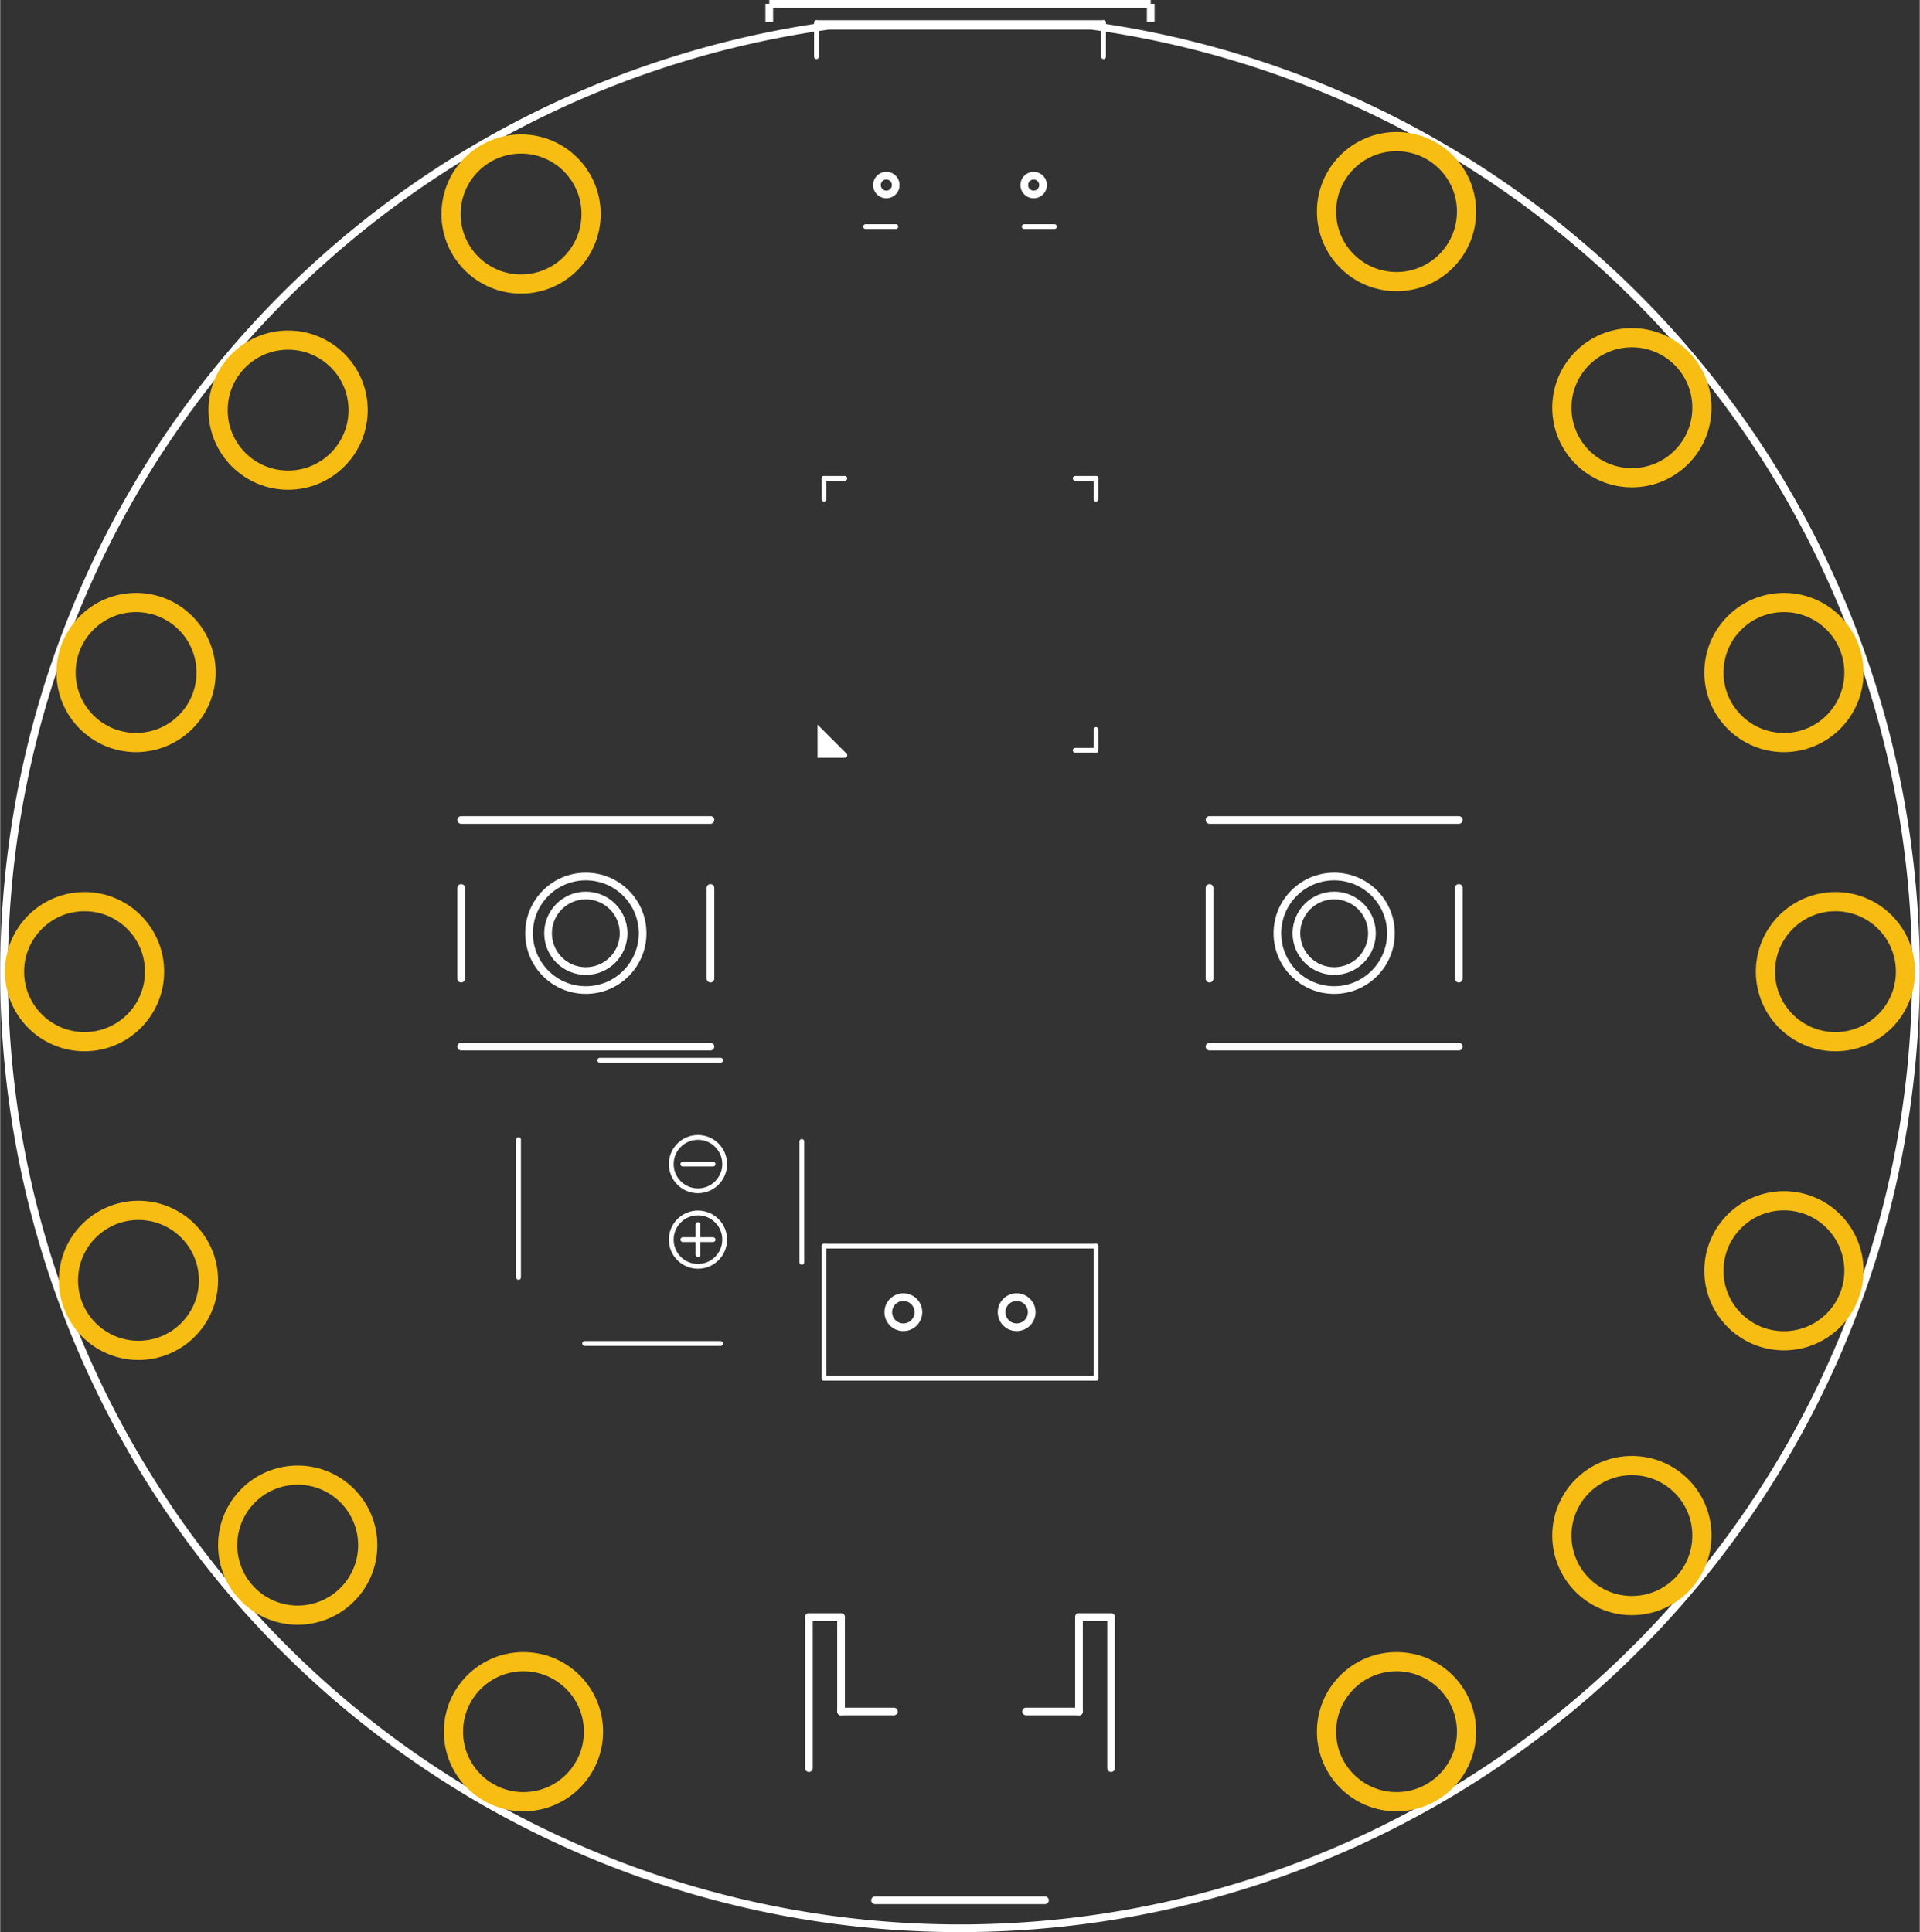 <?xml version='1.0' encoding='UTF-8' standalone='no'?>
<!-- Created with Fritzing (http://www.fritzing.org/) -->
<svg xmlns="http://www.w3.org/2000/svg" viewBox="0 0 144.058 145.025" x="0in" height="2.014in" y="0in" width="2.001in" baseProfile="tiny"  version="1.2">
    <rect x="0" y="0" width="144.058" height="145.025" fill="#333333" stroke="none"/>
    <desc>
        <referenceFile>circuitplay rev G_pcb.svg</referenceFile>
    </desc>
    <desc >Fritzing footprint generated by brd2svg</desc>
    <g id="silkscreen" gorn="0.1" >
        <path stroke="white" stroke-width="0.576" d="M62.169,1.931A71.741,71.741,0,1,0,81.889,1.931L62.169,1.931M76.853,13.89a0.704,0.704,0,1,0,1.408,0,0.704,0.704,0,1,0,-1.408,0zM65.797,13.89a0.704,0.704,0,1,0,1.408,0,0.704,0.704,0,1,0,-1.408,0zM75.151,98.49a1.129,1.129,0,1,0,2.259,0,1.129,1.129,0,1,0,-2.259,0zM66.648,98.49a1.129,1.129,0,1,0,2.259,0,1.129,1.129,0,1,0,-2.259,0z"  fill="none"/>
        <g >
            <title >element:3V3TAP2</title>
            <g >
                <title >package:SEWALLI</title>
            </g>
        </g>
        <g >
            <title >element:BATT</title>
            <g >
                <title >package:JSTPH2</title>
                <line stroke="white" y2="142.633" stroke-linecap="round" stroke-width="0.576" y1="142.633"  x2="65.651" x1="78.407"/>
                <line stroke="white" y2="121.374" stroke-linecap="round" stroke-width="0.576" y1="132.713"  x2="60.691" x1="60.691"/>
                <line stroke="white" y2="121.374" stroke-linecap="round" stroke-width="0.576" y1="121.374"  x2="63.1" x1="60.691"/>
                <line stroke="white" y2="128.46" stroke-linecap="round" stroke-width="0.576" y1="121.374"  x2="63.1" x1="63.1"/>
                <line stroke="white" y2="128.46" stroke-linecap="round" stroke-width="0.576" y1="128.46"  x2="67.068" x1="63.1"/>
                <line stroke="white" y2="128.46" stroke-linecap="round" stroke-width="0.576" y1="128.46"  x2="80.958" x1="76.99"/>
                <line stroke="white" y2="121.374" stroke-linecap="round" stroke-width="0.576" y1="128.46"  x2="80.958" x1="80.958"/>
                <line stroke="white" y2="121.374" stroke-linecap="round" stroke-width="0.576" y1="121.374"  x2="83.367" x1="80.958"/>
                <line stroke="white" y2="132.713" stroke-linecap="round" stroke-width="0.576" y1="121.374"  x2="83.367" x1="83.367"/>
            </g>
        </g>
        <g >
            <title >element:CN1</title>
            <g >
                <title >package:4UCONN_20329_V2</title>
                <line stroke="white" y2="17.008" stroke-linecap="round" stroke-width="0.36" y1="17.008"  x2="76.848" x1="79.116"/>
                <line stroke="white" y2="17.008" stroke-linecap="round" stroke-width="0.36" y1="17.008"  x2="64.942" x1="67.21"/>
                <line stroke="white" y2="1.701" stroke-linecap="round" stroke-width="0.36" y1="4.252"  x2="82.801" x1="82.801"/>
                <line stroke="white" y2="1.701" stroke-linecap="round" stroke-width="0.36" y1="1.701"  x2="61.257" x1="82.801"/>
                <line stroke="white" y2="4.252" stroke-linecap="round" stroke-width="0.36" y1="1.701"  x2="61.257" x1="61.257"/>
            </g>
        </g>
        <g >
            <title >element:GND3TAP</title>
            <g >
                <title >package:SEWALLI</title>
            </g>
        </g>
        <g >
            <title >element:GNDTAP2</title>
            <g >
                <title >package:SEWALLI</title>
            </g>
        </g>
        <g >
            <title >element:IO10</title>
            <g >
                <title >package:SEWALLI</title>
            </g>
        </g>
        <g >
            <title >element:IO12</title>
            <g >
                <title >package:SEWALLI</title>
            </g>
        </g>
        <g >
            <title >element:SCL</title>
            <g >
                <title >package:SEWALLI</title>
            </g>
        </g>
        <g >
            <title >element:SP1</title>
            <g >
                <title >package:BUZZER_SMT_7.5MM</title>
                <line stroke="white" y2="93.044" stroke-linecap="round" stroke-width="0.36" y1="93.044"  x2="53.498" x1="51.23"/>
                <line stroke="white" y2="94.178" stroke-linecap="round" stroke-width="0.36" y1="91.911"  x2="52.364" x1="52.364"/>
                <line stroke="white" y2="95.879" stroke-linecap="round" stroke-width="0.36" y1="85.532"  x2="38.899" x1="38.899"/>
                <line stroke="white" y2="100.84" stroke-linecap="round" stroke-width="0.36" y1="100.84"  x2="54.065" x1="43.86"/>
                <line stroke="white" y2="85.674" stroke-linecap="round" stroke-width="0.36" y1="94.746"  x2="60.159" x1="60.159"/>
                <line stroke="white" y2="79.58" stroke-linecap="round" stroke-width="0.36" y1="79.58"  x2="54.065" x1="44.994"/>
                <line stroke="white" y2="87.375" stroke-linecap="round" stroke-width="0.36" y1="87.375"  x2="53.498" x1="51.23"/>
                <circle stroke="white" cx="52.364" cy="93.044" stroke-width="0.36" r="2.004"  fill="none"/>
                <circle stroke="white" cx="52.364" cy="87.375" stroke-width="0.36" r="2.004"  fill="none"/>
            </g>
        </g>
        <g >
            <title >element:SW1</title>
            <g >
                <title >package:EVQ-Q2_SMALLER</title>
                <line stroke="white" y2="78.553" stroke-linecap="round" stroke-width="0.576" y1="78.553"  x2="34.595" x1="53.303"/>
                <line stroke="white" y2="61.546" stroke-linecap="round" stroke-width="0.576" y1="61.546"  x2="53.303" x1="34.595"/>
                <line stroke="white" y2="73.451" stroke-linecap="round" stroke-width="0.576" y1="66.648"  x2="53.303" x1="53.303"/>
                <line stroke="white" y2="66.648" stroke-linecap="round" stroke-width="0.576" y1="73.451"  x2="34.595" x1="34.595"/>
                <circle stroke="white" cx="43.949" cy="70.05" stroke-width="0.576" r="4.261"  fill="none"/>
                <circle stroke="white" cx="43.949" cy="70.05" stroke-width="0.576" r="2.835"  fill="none"/>
            </g>
        </g>
        <g >
            <title >element:SW2</title>
            <g >
                <title >package:EVQ-Q2_SMALLER</title>
                <line stroke="white" y2="78.553" stroke-linecap="round" stroke-width="0.576" y1="78.553"  x2="90.755" x1="109.463"/>
                <line stroke="white" y2="61.546" stroke-linecap="round" stroke-width="0.576" y1="61.546"  x2="109.463" x1="90.755"/>
                <line stroke="white" y2="73.451" stroke-linecap="round" stroke-width="0.576" y1="66.648"  x2="109.463" x1="109.463"/>
                <line stroke="white" y2="66.648" stroke-linecap="round" stroke-width="0.576" y1="73.451"  x2="90.755" x1="90.755"/>
                <circle stroke="white" cx="100.109" cy="70.05" stroke-width="0.576" r="4.261"  fill="none"/>
                <circle stroke="white" cx="100.109" cy="70.05" stroke-width="0.576" r="2.835"  fill="none"/>
            </g>
        </g>
        <g >
            <title >element:SWITCH</title>
            <g >
                <title >package:EG1390</title>
                <line stroke="white" y2="93.529" stroke-linecap="round" stroke-width="0.36" y1="93.529"  x2="82.234" x1="61.824"/>
                <line stroke="white" y2="103.45" stroke-linecap="round" stroke-width="0.36" y1="93.529"  x2="82.234" x1="82.234"/>
                <line stroke="white" y2="103.45" stroke-linecap="round" stroke-width="0.36" y1="103.45"  x2="61.824" x1="82.234"/>
                <line stroke="white" y2="93.529" stroke-linecap="round" stroke-width="0.36" y1="103.45"  x2="61.824" x1="61.824"/>
            </g>
        </g>
        <g >
            <title >element:TX</title>
            <g >
                <title >package:SEWALLI</title>
            </g>
        </g>
        <g >
            <title >element:U$4</title>
            <g >
                <title >package:FLORAMED</title>
            </g>
        </g>
        <g >
            <title >element:U$5</title>
            <g >
                <title >package:TQFN48_7MM</title>
                <line stroke="white" y2="35.905" stroke-linecap="round" stroke-width="0.36" y1="35.905"  x2="61.824" x1="63.383"/>
                <line stroke="white" y2="37.464" stroke-linecap="round" stroke-width="0.36" y1="35.905"  x2="61.824" x1="61.824"/>
                <line stroke="white" y2="35.905" stroke-linecap="round" stroke-width="0.36" y1="35.905"  x2="82.234" x1="80.675"/>
                <line stroke="white" y2="37.464" stroke-linecap="round" stroke-width="0.36" y1="35.905"  x2="82.234" x1="82.234"/>
                <line stroke="white" y2="56.315" stroke-linecap="round" stroke-width="0.36" y1="54.755"  x2="82.234" x1="82.234"/>
                <line stroke="white" y2="56.315" stroke-linecap="round" stroke-width="0.36" y1="56.315"  x2="80.675" x1="82.234"/>
                <g >
                    <title >polygon</title>
                    <path stroke="white" stroke-linecap="round" stroke-width="0.36" d="M63.389,56.694L61.517,56.694L61.517,54.822L63.389,56.694M61.517,56.55L63.245,56.55L61.517,56.55M61.517,56.19L62.885,56.19L61.517,56.19M61.517,55.83L62.525,55.83L61.517,55.83M61.517,55.47L62.165,55.47L61.517,55.47"  fill="none"/>
                </g>
            </g>
        </g>
        <g >
            <title >element:U$16</title>
            <g >
                <title >package:CPLAY_EXPRESS_FRONT_REVG</title>
            </g>
        </g>
        <g >
            <title >element:U$46</title>
            <g >
                <title >package:CPLAY_EXPRESS_BACK_REVD</title>
            </g>
        </g>
        <g >
            <title >element:VCC2</title>
            <g >
                <title >package:SEWALLI</title>
            </g>
        </g>
        <line stroke="white" y2="0.288" stroke-width="0.576" y1="0.288"  fill-opacity="1" fill="none" x2="86.344" x1="57.714"/>
        <line stroke="white" y2="0.288" stroke-width="0.576" y1="1.65"  fill-opacity="1" fill="none" x2="57.714" x1="57.714"/>
        <line stroke="white" y2="0.288" stroke-width="0.576" y1="1.65"  fill-opacity="1" fill="none" x2="86.344" x1="86.344"/>
    </g>
    <g id="copper1" gorn="0.2" >
        <g id="copper0" gorn="0.2.0" >
            <circle stroke="#F7BD13" id="connector1pad" connectorname="3.3V" cx="104.789" cy="15.883" stroke-width="1.44" gorn="0.2.0.0" r="5.255"  fill="none"/>
            <circle stroke="#F7BD13" id="connector153pad" connectorname="D0_A6_RX" cx="10.376" cy="96.102" stroke-width="1.44" gorn="0.2.0.1" r="5.255"  fill="none"/>
            <circle stroke="#F7BD13" id="connector253pad" connectorname="VCC" cx="104.789" cy="129.977" stroke-width="1.44" gorn="0.2.0.2" r="5.255"  fill="none"/>
            <circle stroke="#F7BD13" id="connector155pad" connectorname="D2_A5_SDA" cx="10.196" cy="50.477" stroke-width="1.44" gorn="0.2.0.3" r="5.255"  fill="none"/>
            <circle stroke="#F7BD13" id="connector43pad" connectorname="D6_A1" cx="133.862" cy="95.382" stroke-width="1.44" gorn="0.2.0.4" r="5.255"  fill="none"/>
            <circle stroke="#F7BD13" id="connector46pad" connectorname="GND" cx="39.089" cy="16.063" stroke-width="1.44" gorn="0.2.0.5" r="5.255"  fill="none"/>
            <circle stroke="#F7BD13" id="connector47pad" connectorname="GND" cx="137.729" cy="72.93" stroke-width="1.44" gorn="0.2.0.6" r="5.255"  fill="none"/>
            <circle stroke="#F7BD13" id="connector48pad" connectorname="GND" cx="39.269" cy="129.977" stroke-width="1.44" gorn="0.2.0.7" r="5.255"  fill="none"/>
            <circle stroke="#F7BD13" id="connector154pad" connectorname="D3_A4_SCL" cx="21.606" cy="30.784" stroke-width="1.44" gorn="0.2.0.8" r="5.255"  fill="none"/>
            <circle stroke="#F7BD13" id="connector79pad" connectorname="D9_A2" cx="133.862" cy="50.477" stroke-width="1.44" gorn="0.2.0.9" r="5.255"  fill="none"/>
            <circle stroke="#F7BD13" id="connector80pad" connectorname="D10_A3" cx="122.452" cy="30.604" stroke-width="1.44" gorn="0.2.0.10" r="5.255"  fill="none"/>
            <circle stroke="#F7BD13" id="connector81pad" connectorname="D12_A0_SPEAKER" cx="122.452" cy="115.255" stroke-width="1.44" gorn="0.2.0.11" r="5.255"  fill="none"/>
            <circle stroke="#F7BD13" id="connector176pad" connectorname="D1_A7_TX" cx="22.326" cy="115.975" stroke-width="1.44" gorn="0.2.0.12" r="5.255"  fill="none"/>
            <circle stroke="#F7BD13" id="connector0pad" connectorname="3.3V" cx="6.329" cy="72.93" stroke-width="1.44" gorn="0.2.0.13" r="5.255"  fill="none"/>
        </g>
    </g>
</svg>

